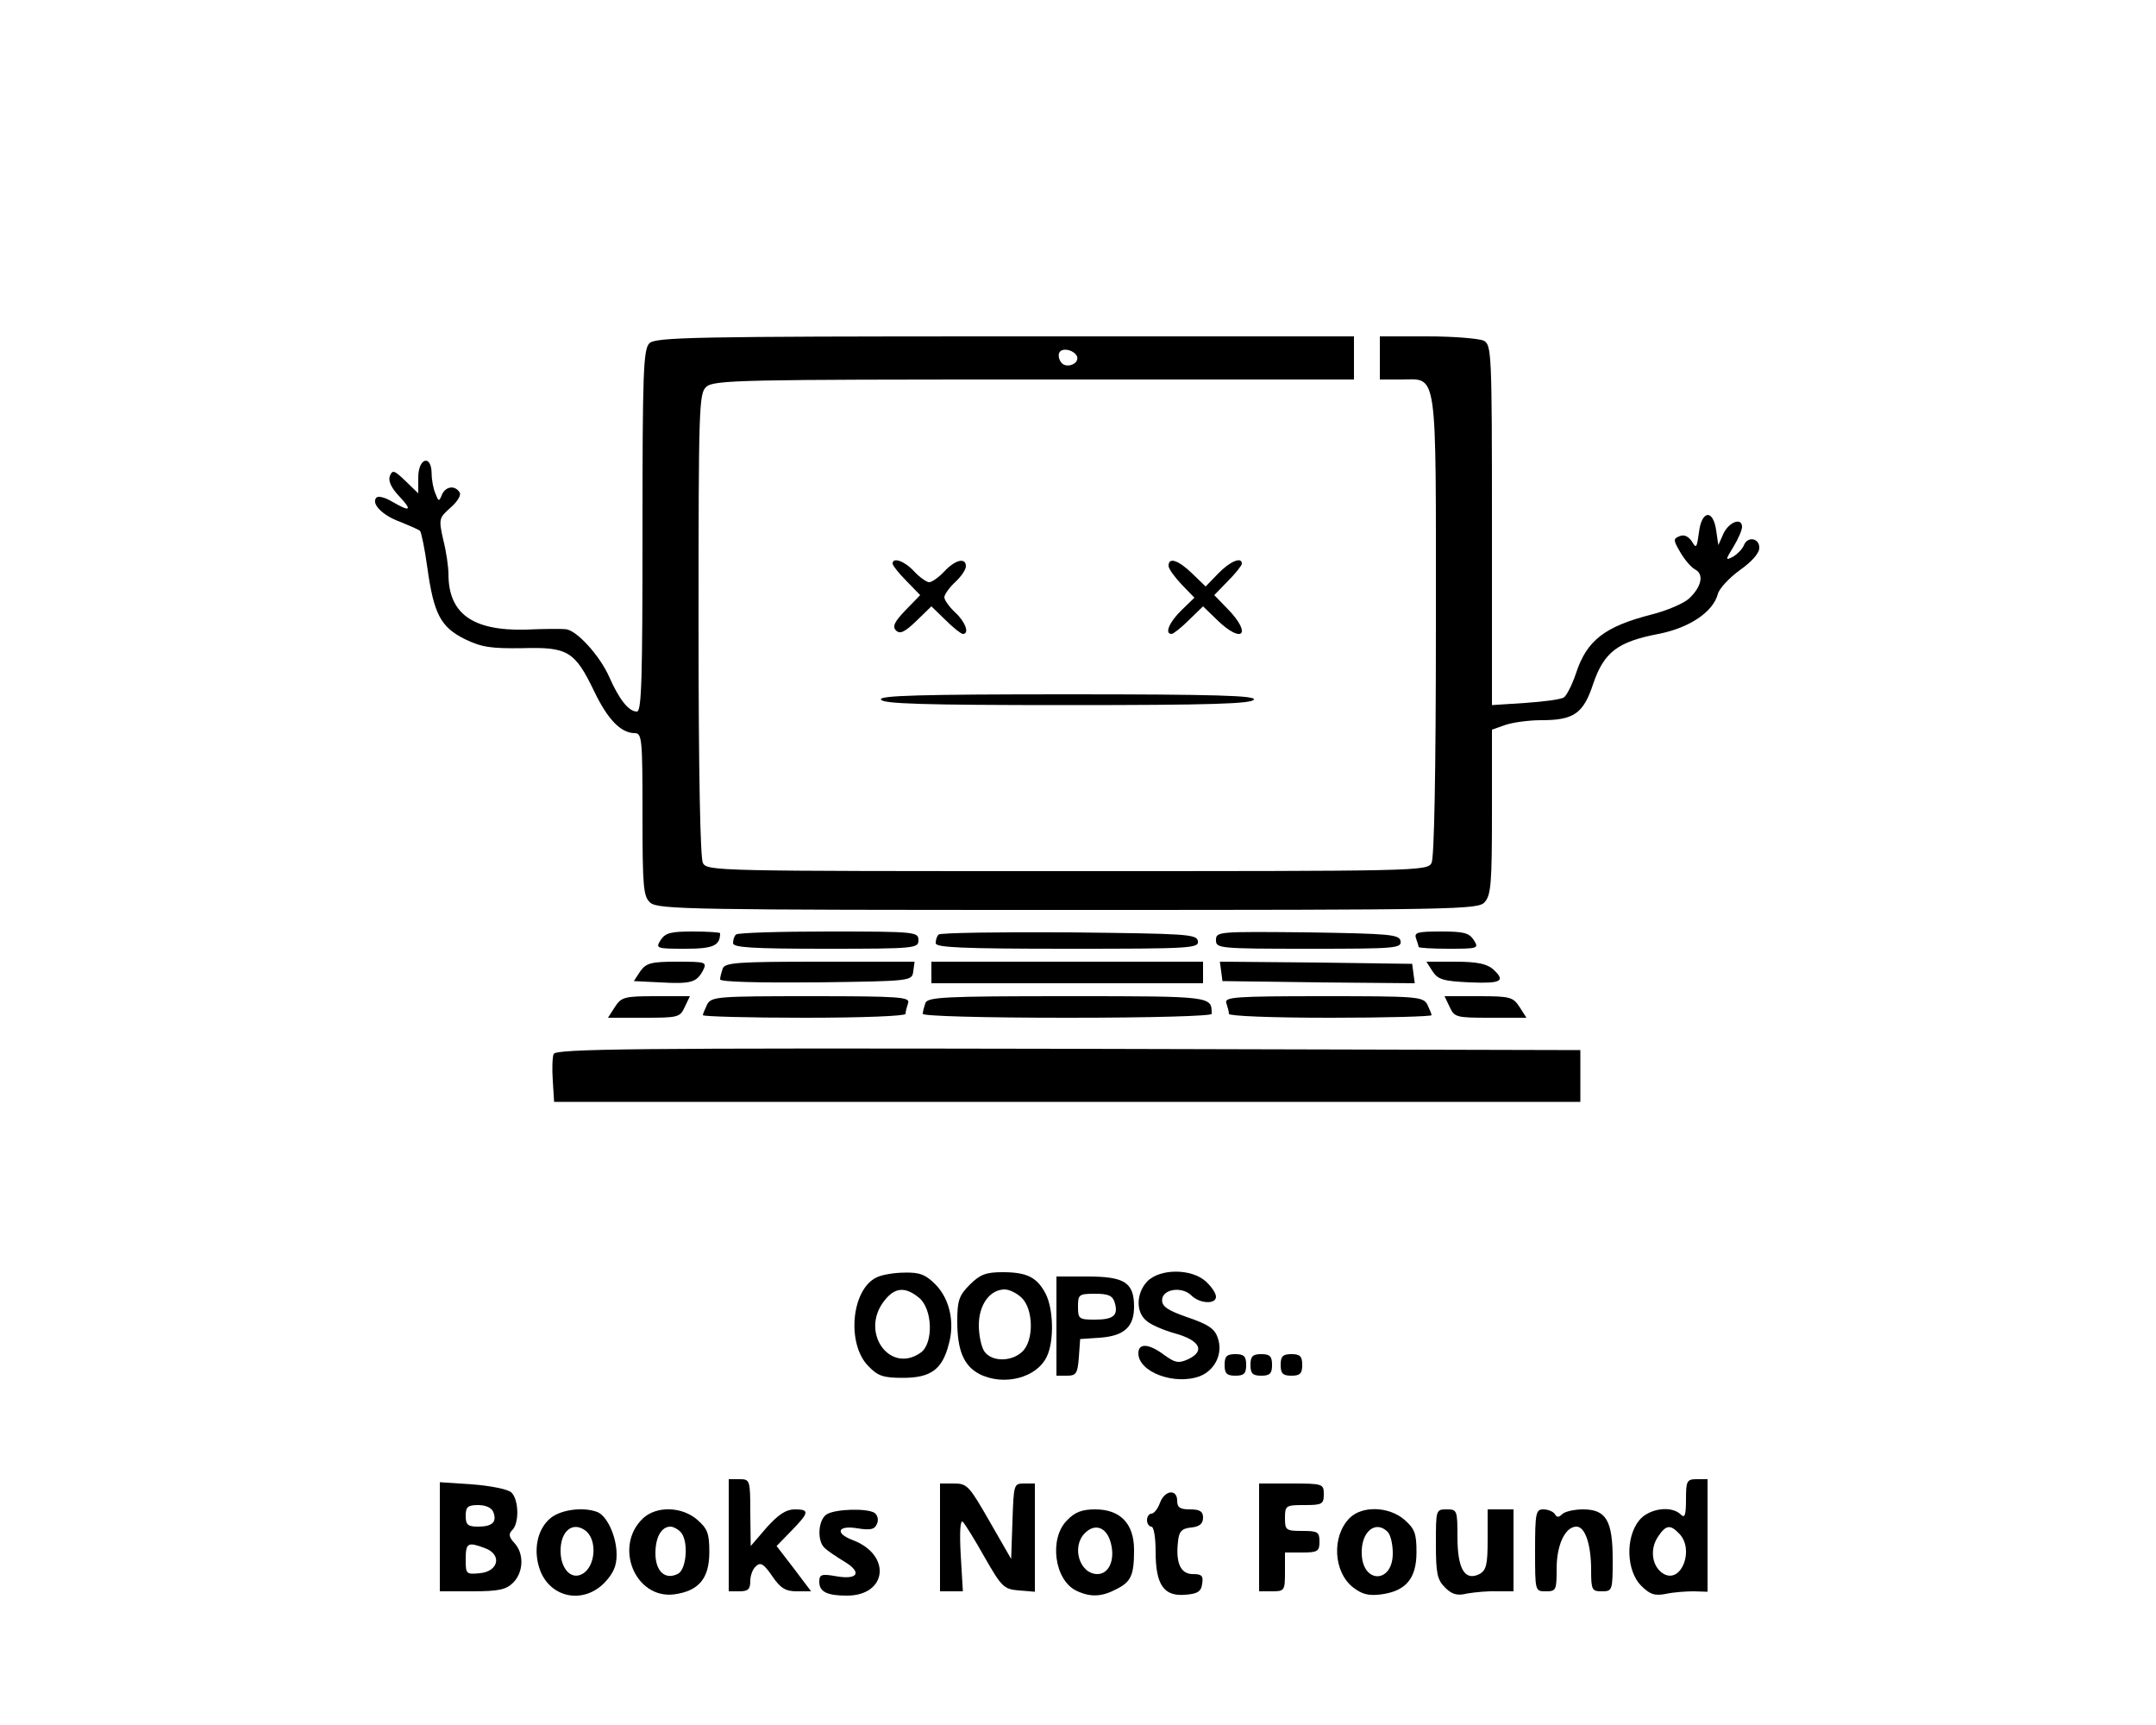 <?xml version="1.0" standalone="no"?>
<!DOCTYPE svg PUBLIC "-//W3C//DTD SVG 20010904//EN"
 "http://www.w3.org/TR/2001/REC-SVG-20010904/DTD/svg10.dtd">
<svg version="1.0" xmlns="http://www.w3.org/2000/svg"
 width="500pt" height="400pt" viewBox="0 0 500 400"
 preserveAspectRatio="xMidYMid meet">

<g transform="translate(0,400) scale(0.1,-0.1)"
fill="#000000" stroke="none">
<path d="M1506 3204 c-14 -14 -16 -67 -16 -435 0 -344 -2 -419 -13 -419 -19 0
-41 28 -64 80 -22 50 -76 109 -101 111 -9 1 -51 1 -93 -1 -123 -3 -179 37
-179 129 0 16 -5 52 -12 79 -11 49 -10 51 17 75 16 14 25 29 21 35 -11 18 -33
14 -41 -5 -7 -17 -8 -16 -15 2 -5 11 -9 32 -9 48 -1 44 -31 35 -31 -10 l0 -37
-30 29 c-26 25 -30 26 -36 11 -4 -11 3 -27 22 -47 31 -33 26 -37 -17 -12 -15
9 -32 14 -36 9 -13 -13 13 -41 55 -56 22 -9 43 -18 46 -21 3 -3 11 -41 17 -85
15 -108 31 -138 87 -166 39 -19 61 -22 134 -21 105 3 121 -7 166 -100 31 -65
62 -97 94 -97 17 0 18 -15 18 -188 0 -170 2 -191 18 -205 17 -16 99 -17 969
-17 908 0 951 1 966 18 15 16 17 46 17 209 l0 191 31 11 c18 6 55 11 83 11 76
0 98 15 121 85 25 73 57 97 151 115 72 14 127 51 138 93 3 12 26 37 51 55 28
20 45 39 45 52 0 23 -28 27 -36 5 -4 -9 -15 -20 -25 -26 -18 -9 -18 -8 1 23
11 18 20 39 20 46 0 23 -30 12 -43 -15 l-12 -27 -5 34 c-7 50 -34 47 -40 -5
-5 -35 -6 -38 -16 -21 -8 12 -18 17 -28 13 -16 -6 -16 -9 1 -38 10 -17 25 -35
35 -40 20 -11 14 -40 -15 -67 -12 -11 -51 -28 -87 -37 -109 -28 -150 -60 -175
-136 -9 -27 -22 -52 -28 -56 -7 -5 -47 -10 -90 -13 l-77 -5 0 417 c0 402 -1
418 -19 428 -11 5 -69 10 -130 10 l-111 0 0 -50 0 -50 48 0 c87 0 82 37 82
-569 0 -348 -4 -539 -10 -552 -10 -19 -30 -19 -845 -19 -815 0 -835 0 -845 19
-6 13 -10 205 -10 554 0 505 1 535 18 550 17 16 84 17 760 17 l742 0 0 50 0
50 -809 0 c-723 0 -811 -2 -825 -16z m992 -31 c5 -18 -28 -29 -38 -12 -5 7 -6
17 -3 22 7 12 35 5 41 -10z"/>
<path d="M2070 2693 c0 -4 14 -22 32 -40 l32 -33 -34 -35 c-26 -27 -31 -38
-22 -47 9 -9 20 -4 47 22 l35 34 33 -32 c18 -18 36 -32 40 -32 16 0 6 28 -18
50 -14 13 -25 29 -25 35 0 6 11 22 25 35 14 13 25 29 25 37 0 21 -25 15 -50
-12 -13 -14 -29 -25 -35 -25 -6 0 -22 11 -35 25 -22 24 -50 34 -50 18z"/>
<path d="M2710 2688 c0 -7 14 -26 30 -43 l30 -31 -30 -29 c-28 -27 -40 -55
-23 -55 4 0 22 14 40 32 l33 32 33 -32 c58 -56 81 -33 25 25 l-32 33 32 33
c18 18 32 36 32 40 0 17 -28 5 -55 -23 l-29 -30 -31 30 c-32 31 -55 39 -55 18z"/>
<path d="M2043 2378 c3 -10 98 -13 432 -13 334 0 429 3 433 13 3 9 -88 12
-433 12 -345 0 -436 -3 -432 -12z"/>
<path d="M1532 1820 c-12 -19 -10 -20 57 -20 65 0 81 7 81 36 0 2 -28 4 -63 4
-51 0 -64 -3 -75 -20z"/>
<path d="M1707 1833 c-4 -3 -7 -12 -7 -20 0 -10 43 -13 215 -13 208 0 215 1
215 20 0 19 -7 20 -208 20 -115 0 -212 -3 -215 -7z"/>
<path d="M2177 1833 c-4 -3 -7 -12 -7 -20 0 -10 58 -13 306 -13 286 0 305 1
302 18 -3 16 -27 17 -299 20 -162 1 -298 -1 -302 -5z"/>
<path d="M2820 1820 c0 -19 6 -20 216 -20 200 0 215 1 212 18 -3 15 -23 17
-216 20 -207 2 -212 2 -212 -18z"/>
<path d="M3284 1824 c3 -9 6 -18 6 -20 0 -2 32 -4 70 -4 68 0 70 1 58 20 -11
17 -24 20 -76 20 -54 0 -63 -2 -58 -16z"/>
<path d="M1485 1748 l-15 -23 61 -3 c72 -4 84 0 99 27 10 20 8 21 -59 21 -61
0 -72 -3 -86 -22z"/>
<path d="M1676 1754 c-3 -9 -6 -20 -6 -25 0 -6 89 -8 223 -7 222 3 222 3 225
26 l3 22 -219 0 c-191 0 -221 -2 -226 -16z"/>
<path d="M2160 1745 l0 -25 315 0 315 0 0 25 0 25 -315 0 -315 0 0 -25z"/>
<path d="M2832 1748 l3 -23 223 -3 223 -2 -3 22 -3 23 -223 3 -223 2 3 -22z"/>
<path d="M3322 1748 c13 -20 26 -23 87 -26 73 -3 84 3 53 31 -14 12 -37 17
-87 17 l-67 0 14 -22z"/>
<path d="M1426 1665 l-16 -25 83 0 c80 0 84 1 95 25 l12 25 -79 0 c-73 0 -80
-2 -95 -25z"/>
<path d="M1640 1671 c-5 -11 -10 -22 -10 -25 0 -3 106 -6 235 -6 136 0 235 4
235 9 0 5 3 16 6 25 5 14 -18 16 -225 16 -217 0 -231 -1 -241 -19z"/>
<path d="M2146 1674 c-3 -9 -6 -20 -6 -25 0 -5 138 -9 335 -9 197 0 335 4 335
9 0 41 3 41 -335 41 -285 0 -324 -2 -329 -16z"/>
<path d="M2844 1674 c3 -9 6 -20 6 -25 0 -5 99 -9 235 -9 129 0 235 3 235 6 0
3 -5 14 -10 25 -10 18 -24 19 -241 19 -207 0 -230 -2 -225 -16z"/>
<path d="M3362 1665 c11 -24 15 -25 95 -25 l83 0 -16 25 c-15 23 -22 25 -95
25 l-79 0 12 -25z"/>
<path d="M1284 1556 c-3 -7 -4 -35 -2 -62 l3 -49 1190 0 1190 0 0 60 0 60
-1188 3 c-1003 2 -1188 0 -1193 -12z"/>
<path d="M2033 1038 c-59 -28 -70 -155 -19 -206 22 -23 35 -27 80 -27 64 0 91
19 106 77 15 52 2 107 -31 140 -22 22 -36 28 -71 27 -24 0 -53 -5 -65 -11z
m98 -47 c32 -26 34 -105 5 -127 -72 -52 -143 47 -85 120 24 31 48 33 80 7z"/>
<path d="M2249 1021 c-25 -25 -29 -37 -29 -85 0 -67 15 -103 51 -122 57 -29
134 -9 157 41 17 36 15 110 -3 145 -20 38 -43 50 -100 50 -38 0 -52 -5 -76
-29z m121 -31 c27 -27 28 -100 0 -125 -25 -23 -70 -23 -87 1 -7 10 -13 37 -13
61 0 48 26 83 60 83 11 0 29 -9 40 -20z"/>
<path d="M2660 1028 c-25 -27 -26 -70 -2 -90 9 -9 39 -22 67 -30 58 -16 71
-41 30 -60 -22 -10 -30 -8 -55 10 -36 27 -60 28 -60 4 0 -44 85 -75 143 -53
35 14 54 53 41 89 -7 21 -22 31 -69 47 -46 16 -60 25 -60 40 0 26 46 33 68 11
19 -19 57 -21 57 -3 0 8 -10 23 -23 35 -33 31 -108 31 -137 0z"/>
<path d="M2450 925 l0 -115 24 0 c22 0 25 5 28 43 l3 42 45 3 c57 4 80 25 80
72 0 56 -22 70 -108 70 l-72 0 0 -115z m135 55 c9 -30 -2 -40 -46 -40 -37 0
-39 2 -39 30 0 28 2 30 39 30 31 0 41 -4 46 -20z"/>
<path d="M2840 835 c0 -20 5 -25 25 -25 20 0 25 5 25 25 0 20 -5 25 -25 25
-20 0 -25 -5 -25 -25z"/>
<path d="M2900 835 c0 -20 5 -25 25 -25 20 0 25 5 25 25 0 20 -5 25 -25 25
-20 0 -25 -5 -25 -25z"/>
<path d="M2970 835 c0 -20 5 -25 25 -25 20 0 25 5 25 25 0 20 -5 25 -25 25
-20 0 -25 -5 -25 -25z"/>
<path d="M1690 440 l0 -130 25 0 c20 0 25 5 25 24 0 13 6 29 14 35 10 9 18 4
37 -24 19 -28 31 -35 57 -35 l33 0 -40 53 -40 52 34 35 c42 43 43 50 8 50 -20
0 -38 -12 -65 -42 l-37 -43 -1 78 c0 75 -1 77 -25 77 l-25 0 0 -130z"/>
<path d="M3910 523 c0 -37 -3 -44 -12 -35 -22 22 -75 14 -97 -14 -32 -40 -29
-117 5 -151 20 -20 31 -24 57 -19 18 4 47 6 65 6 l32 -1 0 131 0 130 -25 0
c-23 0 -25 -4 -25 -47z m-16 -79 c36 -36 6 -116 -35 -94 -27 15 -34 55 -15 85
19 29 29 31 50 9z"/>
<path d="M1020 436 l0 -126 75 0 c62 0 79 4 95 20 24 24 26 67 3 92 -13 14
-14 21 -5 30 17 17 15 73 -3 88 -9 7 -49 15 -90 18 l-75 5 0 -127z m124 58 c9
-23 -2 -34 -35 -34 -24 0 -29 4 -29 25 0 21 5 25 29 25 17 0 31 -6 35 -16z
m-19 -84 c40 -15 31 -54 -12 -58 -32 -3 -33 -2 -33 32 0 39 5 41 45 26z"/>
<path d="M2180 435 l0 -125 26 0 27 0 -5 85 c-3 53 -1 82 5 76 5 -5 28 -42 51
-83 39 -68 44 -73 79 -76 l37 -3 0 125 0 126 -25 0 c-24 0 -24 -2 -27 -87 l-3
-88 -50 87 c-47 82 -52 88 -82 88 l-33 0 0 -125z"/>
<path d="M2920 435 l0 -125 30 0 c29 0 30 2 30 45 l0 45 40 0 c36 0 40 3 40
25 0 23 -4 25 -40 25 -38 0 -40 2 -40 30 0 29 2 30 45 30 41 0 45 2 45 25 0
24 -2 25 -75 25 l-75 0 0 -125z"/>
<path d="M2690 515 c-5 -14 -14 -25 -20 -25 -5 0 -10 -7 -10 -15 0 -8 5 -15
10 -15 6 0 10 -26 10 -58 0 -77 19 -104 68 -100 30 2 38 8 40 26 3 18 -1 22
-22 22 -28 0 -40 26 -34 76 2 23 9 30 31 32 19 2 27 9 27 23 0 14 -7 19 -30
19 -23 0 -30 4 -30 20 0 28 -29 25 -40 -5z"/>
<path d="M1277 480 c-32 -26 -42 -78 -23 -125 26 -61 99 -74 147 -26 21 22 29
39 29 66 0 42 -22 90 -45 99 -32 12 -83 6 -108 -14z m79 -28 c30 -20 26 -85
-6 -102 -26 -14 -50 13 -50 54 0 45 27 68 56 48z"/>
<path d="M1492 480 c-70 -65 -19 -189 72 -177 57 8 81 37 81 98 0 43 -4 54
-28 75 -36 31 -94 32 -125 4z m86 -32 c19 -19 15 -85 -5 -97 -30 -16 -53 5
-53 47 0 38 14 62 35 62 6 0 16 -5 23 -12z"/>
<path d="M1918 489 c-21 -12 -24 -63 -5 -79 6 -6 27 -20 45 -31 42 -25 32 -43
-19 -34 -34 6 -39 4 -39 -13 0 -23 18 -32 64 -32 94 0 104 95 13 129 -42 16
-34 35 12 27 31 -5 40 -2 45 11 4 9 1 20 -6 25 -18 11 -89 9 -110 -3z"/>
<path d="M2475 475 c-43 -42 -30 -140 22 -164 32 -15 58 -14 92 4 34 17 41 32
41 91 0 61 -32 94 -90 94 -30 0 -47 -6 -65 -25z m99 -46 c14 -41 0 -79 -29
-79 -41 0 -61 63 -29 95 22 22 47 15 58 -16z"/>
<path d="M3130 480 c-42 -42 -38 -125 8 -161 21 -16 36 -20 66 -16 57 8 81 37
81 98 0 43 -4 54 -28 75 -36 31 -98 33 -127 4z m88 -32 c7 -7 12 -29 12 -50 0
-70 -70 -71 -72 -1 -2 51 32 79 60 51z"/>
<path d="M3330 420 c0 -68 3 -83 21 -101 16 -16 28 -20 52 -14 18 3 49 6 70 5
l37 0 0 95 0 95 -30 0 -30 0 0 -70 c0 -58 -3 -71 -19 -80 -34 -17 -51 12 -51
86 0 62 -1 64 -25 64 -25 0 -25 -1 -25 -80z"/>
<path d="M3560 405 c0 -95 0 -95 25 -95 24 0 25 3 25 53 0 55 20 97 46 97 20
0 34 -41 34 -101 0 -46 2 -49 25 -49 24 0 25 2 25 73 0 91 -15 117 -69 117
-20 0 -42 -5 -48 -11 -8 -8 -13 -8 -17 0 -4 6 -16 11 -27 11 -17 0 -19 -8 -19
-95z"/>
</g>
</svg>
